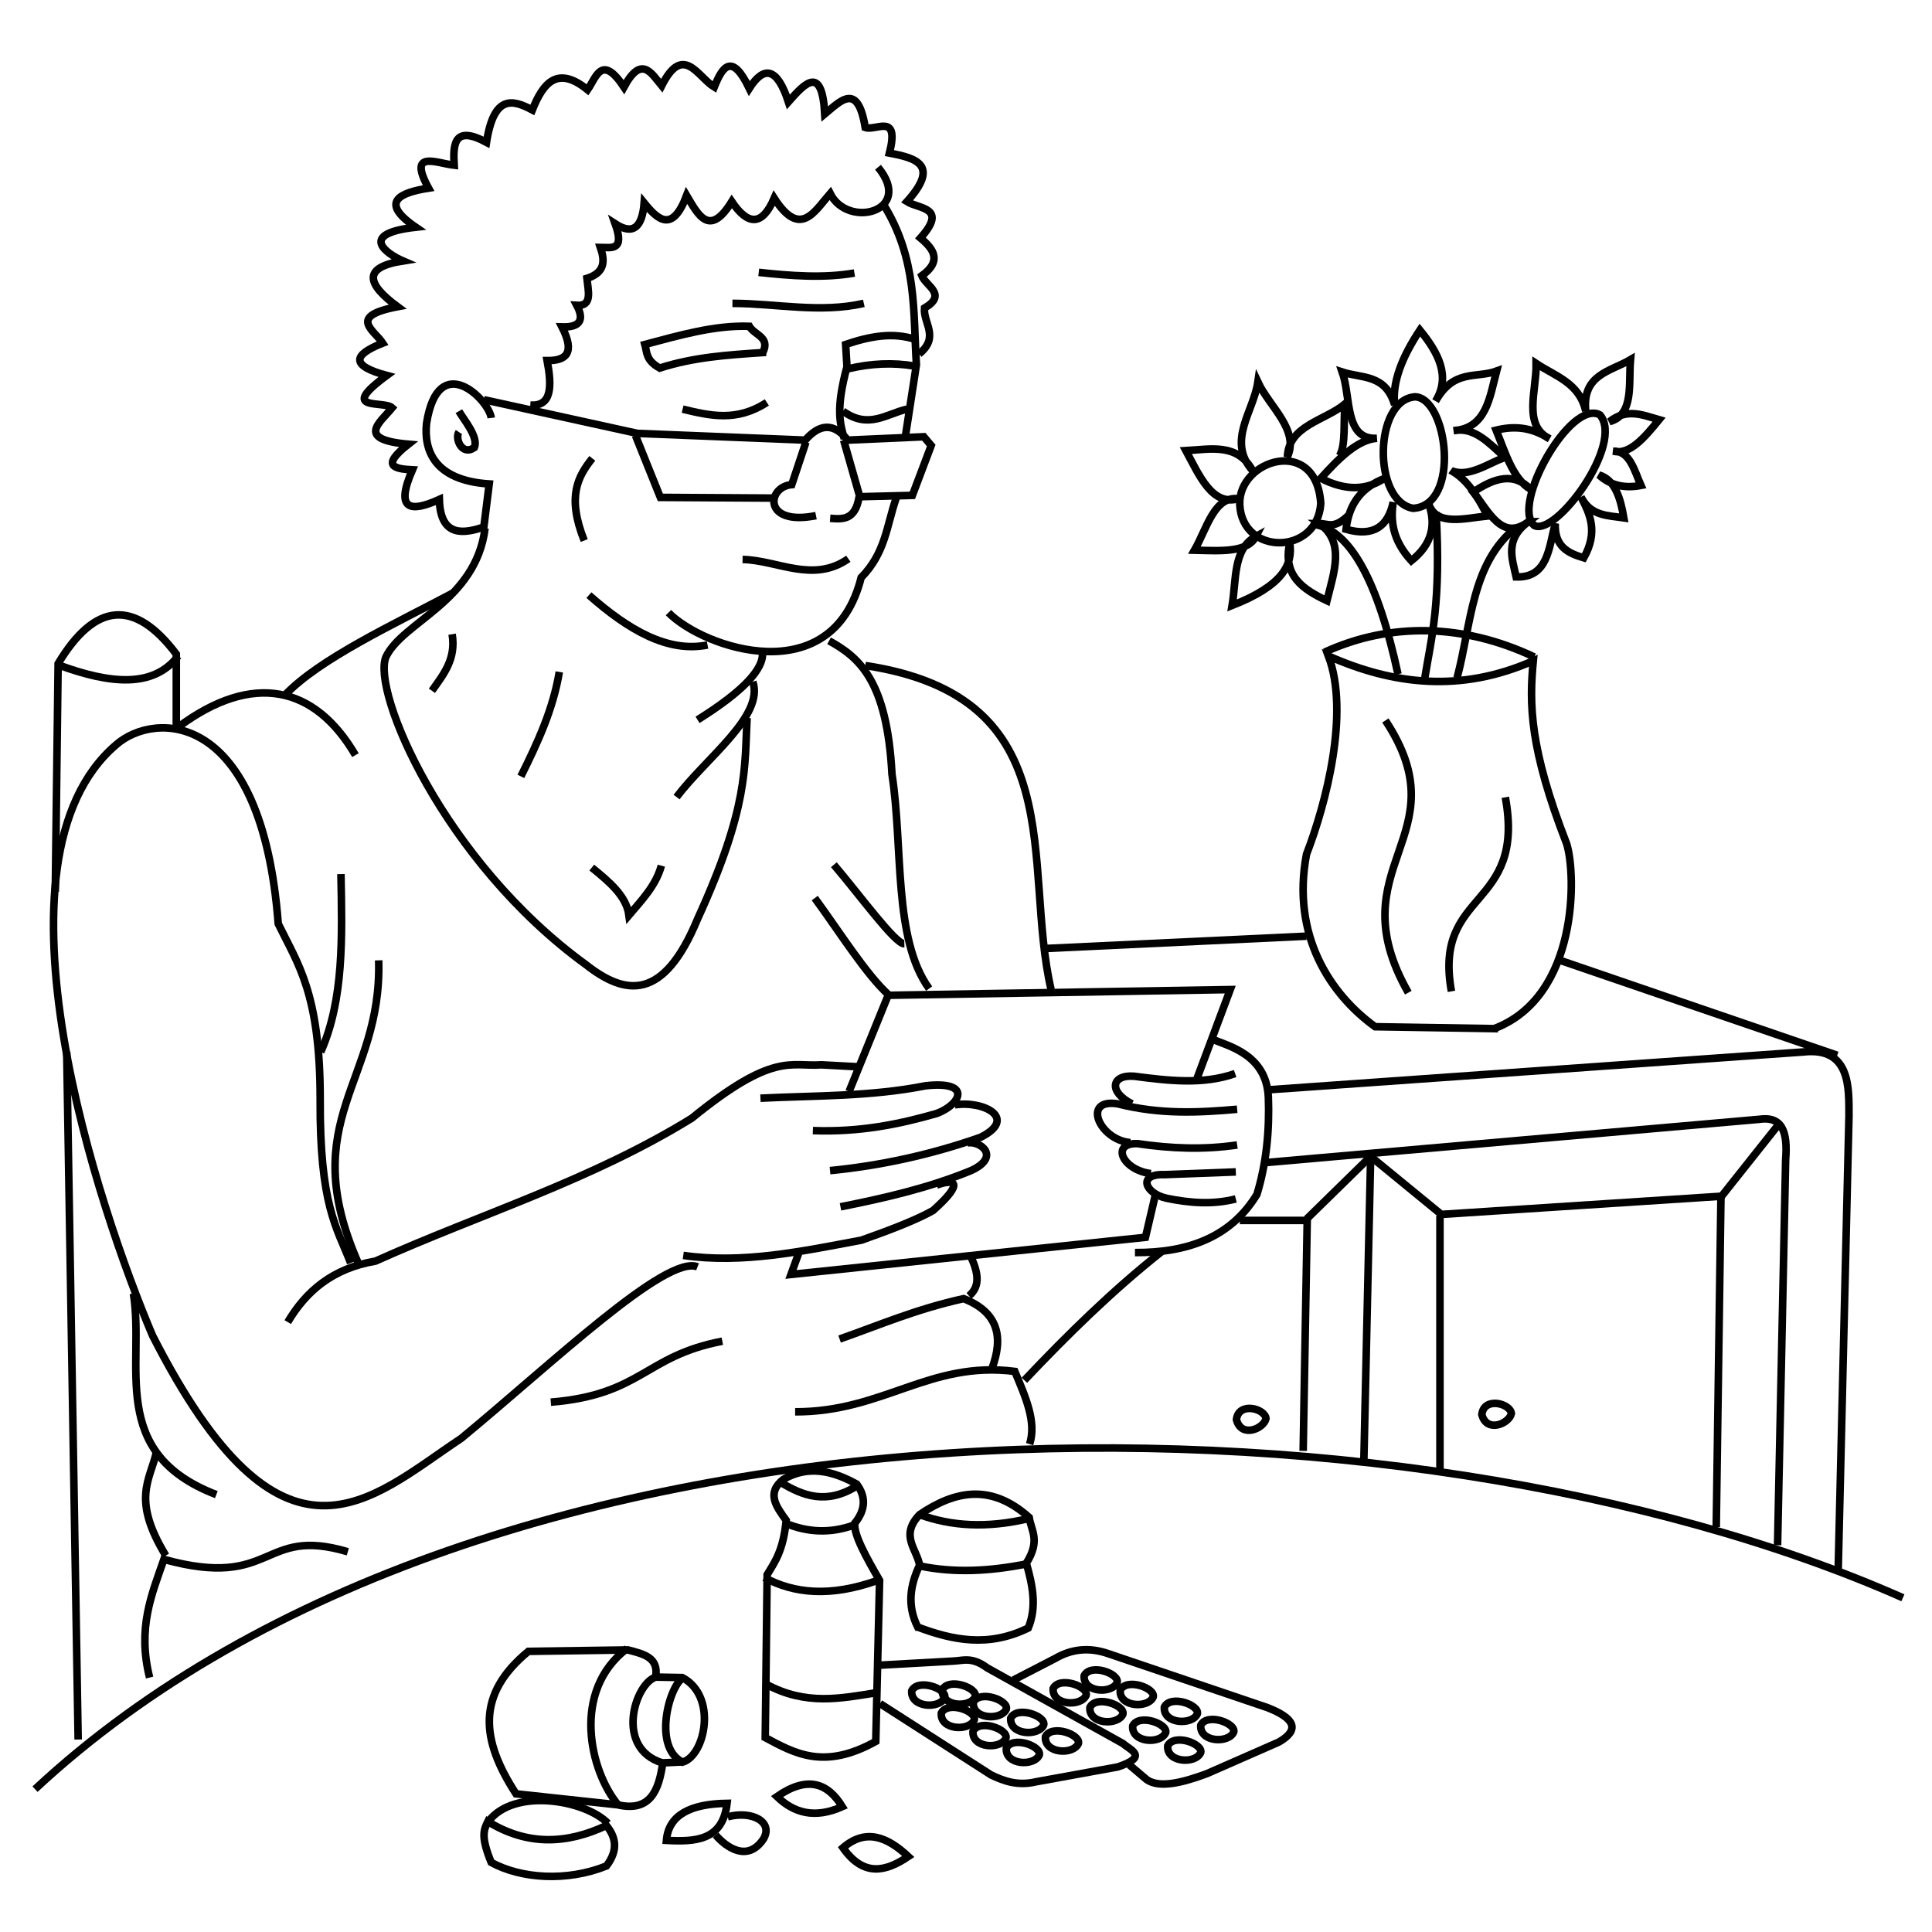 <?xml version="1.0" encoding="UTF-8" standalone="no"?>
<!-- Created with Inkscape (http://www.inkscape.org/) -->

<svg
   xmlns:dc="http://purl.org/dc/elements/1.1/"
   xmlns:cc="http://creativecommons.org/ns#"
   xmlns:rdf="http://www.w3.org/1999/02/22-rdf-syntax-ns#"
   xmlns:svg="http://www.w3.org/2000/svg"
   xmlns="http://www.w3.org/2000/svg"
   xmlns:sodipodi="http://sodipodi.sourceforge.net/DTD/sodipodi-0.dtd"
   xmlns:inkscape="http://www.inkscape.org/namespaces/inkscape"
   width="256"
   height="256"
   viewBox="0 0 67.733 67.733"
   version="1.1"
   id="svg8747"
   inkscape:version="0.92.2 (5c3e80d, 2017-08-06)"
   sodipodi:docname="fig24.svg">
  <defs
     id="defs8741" />
  <sodipodi:namedview
     id="base"
     pagecolor="#ffffff"
     bordercolor="#666666"
     borderopacity="1.0"
     inkscape:pageopacity="0.0"
     inkscape:pageshadow="2"
     inkscape:zoom="1.979899"
     inkscape:cx="184.59757"
     inkscape:cy="126.28627"
     inkscape:document-units="px"
     inkscape:current-layer="layer2"
     showgrid="false"
     units="px"
     showguides="true"
     inkscape:guide-bbox="true"
     inkscape:window-width="1366"
     inkscape:window-height="745"
     inkscape:window-x="-8"
     inkscape:window-y="-8"
     inkscape:window-maximized="1"
     inkscape:snap-global="false" />
  <g
     inkscape:groupmode="layer"
     id="layer2"
     inkscape:label="Capa 2">
    <path
       style="fill:none;stroke:#000000;stroke-width:0.265px;stroke-linecap:butt;stroke-linejoin:miter;stroke-opacity:1"
       d="m 32.222,12.407 c 0.73,-0.591 0.142,-1.072 0.189,-1.606 0.813,-0.477 0.054,-0.77 -0.094,-1.134 C 33.032,9.149 32.738,8.737 32.27,8.344 33.24,7.261 32.226,7.335 31.797,7.068 32.956,5.779 32.125,5.544 31.183,5.367 31.543,3.929 30.709,4.605 30.333,4.47 30.072,2.868 29.48,3.528 28.915,3.997 28.816,2.264 28.231,2.904 27.64,3.572 27.248,2.37 26.787,2.286 26.269,3.099 25.666,1.846 25.333,2.316 25.041,3.052 24.459,2.696 23.955,1.505 23.198,3.005 22.829,2.557 22.488,1.921 21.875,3.052 21.093,1.879 20.904,2.706 20.6,3.147 19.538,2.285 19.039,2.908 18.663,3.855 17.968,3.485 17.316,3.313 17.056,4.989 15.923,4.383 15.879,5.037 15.922,5.792 15.297,5.72 14.283,5.242 15.025,6.596 14.044,6.749 13.262,7.069 14.576,7.966 c -2.019,0.224 -1.054,0.921 -0.449,1.181 -1.442,0.225 -1.262,0.815 -0.189,1.606 -1.772,0.334 -0.817,0.824 -0.52,1.276 -1.037,0.407 -1.15,0.79 0.142,1.134 -1.743,1.281 -0.095,0.867 0.189,1.134 -0.43,0.523 -1.29,1.114 0.567,1.276 -0.986,0.776 -0.482,0.865 0.142,0.898 -0.619,1.425 -0.066,1.496 0.945,1.039 0.035,1.379 0.913,1.176 1.559,0.969 l 0.189,-1.512 c -1.939,-0.126 -2.294,-1.19 -2.197,-2.126 0.41,-2.615 2.192,-0.815 2.268,-0.189"
       id="path819"
       inkscape:connector-curvature="0"
       sodipodi:nodetypes="ccccccccccccccccccccccccccccccc" />
    <path
       style="fill:none;stroke:#000000;stroke-width:0.265px;stroke-linecap:butt;stroke-linejoin:miter;stroke-opacity:1"
       d="m 16.088,14.415 c 0.164,0.292 0.697,0.903 0.543,1.276 -0.445,0.304 -0.688,-0.324 -0.543,-0.543"
       id="path821"
       inkscape:connector-curvature="0"
       sodipodi:nodetypes="ccc" />
    <path
       style="fill:none;stroke:#000000;stroke-width:0.265px;stroke-linecap:butt;stroke-linejoin:miter;stroke-opacity:1"
       d="m 16.962,14.013 5.386,1.181 5.882,0.236 c 0.496,-0.566 0.992,-0.63 1.488,0 l 2.669,-0.118 0.26,0.307 -0.661,1.748 -1.843,0.047 -0.567,-1.984"
       id="path823"
       inkscape:connector-curvature="0"
       sodipodi:nodetypes="ccccccccc" />
    <path
       style="fill:none;stroke:#000000;stroke-width:0.265px;stroke-linecap:butt;stroke-linejoin:miter;stroke-opacity:1"
       d="m 28.254,15.502 -0.496,1.488 c -0.881,0.074 -1.023,1.467 0.85,1.087"
       id="path825"
       inkscape:connector-curvature="0"
       sodipodi:nodetypes="ccc" />
    <path
       style="fill:none;stroke:#000000;stroke-width:0.265px;stroke-linecap:butt;stroke-linejoin:miter;stroke-opacity:1"
       d="m 30.12,17.415 c -0.134,0.824 -0.574,0.793 -1.016,0.756"
       id="path827"
       inkscape:connector-curvature="0"
       sodipodi:nodetypes="cc" />
    <path
       style="fill:none;stroke:#000000;stroke-width:0.265px;stroke-linecap:butt;stroke-linejoin:miter;stroke-opacity:1"
       d="m 27.096,17.462 -3.945,-0.024 -0.874,-2.173"
       id="path829"
       inkscape:connector-curvature="0" />
    <path
       style="fill:none;stroke:#000000;stroke-width:0.265px;stroke-linecap:butt;stroke-linejoin:miter;stroke-opacity:1"
       d="m 20.765,16.069 c -0.497,0.625 -0.902,1.328 -0.283,2.882"
       id="path831"
       inkscape:connector-curvature="0"
       sodipodi:nodetypes="cc" />
    <path
       style="fill:none;stroke:#000000;stroke-width:0.265px;stroke-linecap:butt;stroke-linejoin:miter;stroke-opacity:1"
       d="m 31.75,15.242 0.378,-2.457 c -0.118,-1.859 0.035,-3.703 -1.158,-5.622"
       id="path833"
       inkscape:connector-curvature="0"
       sodipodi:nodetypes="ccc" />
    <path
       style="fill:none;stroke:#000000;stroke-width:0.265px;stroke-linecap:butt;stroke-linejoin:miter;stroke-opacity:1"
       d="m 29.6,15.384 c -0.147,-0.525 -0.31,-1.022 0.094,-2.528 l -0.047,-0.78 c 0.827,-0.279 1.654,-0.448 2.48,-0.165"
       id="path835"
       inkscape:connector-curvature="0"
       sodipodi:nodetypes="cccc" />
    <path
       style="fill:none;stroke:#000000;stroke-width:0.265px;stroke-linecap:butt;stroke-linejoin:miter;stroke-opacity:1"
       d="m 26.884,14.108 c -1.067,0.697 -2.009,0.46 -2.953,0.236"
       id="path837"
       inkscape:connector-curvature="0"
       sodipodi:nodetypes="cc" />
    <path
       style="fill:none;stroke:#000000;stroke-width:0.265px;stroke-linecap:butt;stroke-linejoin:miter;stroke-opacity:1"
       d="m 29.553,14.415 c 0.891,0.644 1.526,0.094 2.244,-0.071"
       id="path839"
       inkscape:connector-curvature="0"
       sodipodi:nodetypes="cc" />
    <path
       style="fill:none;stroke:#000000;stroke-width:0.265px;stroke-linecap:butt;stroke-linejoin:miter;stroke-opacity:1"
       d="m 29.742,12.927 c 0.803,-0.189 1.575,-0.22 2.315,-0.094"
       id="path841"
       inkscape:connector-curvature="0"
       sodipodi:nodetypes="cc" />
    <path
       style="fill:none;stroke:#000000;stroke-width:0.265px;stroke-linecap:butt;stroke-linejoin:miter;stroke-opacity:1"
       d="m 26.742,12.36 c 0.274,-0.542 -0.291,-0.607 -0.472,-0.921 -1.221,-0.042 -2.441,0.314 -3.662,0.638 0.079,0.276 0.026,0.551 0.52,0.827 1.205,-0.388 2.41,-0.462 3.614,-0.543 z"
       id="path843"
       inkscape:connector-curvature="0"
       sodipodi:nodetypes="ccccc" />
    <path
       style="fill:none;stroke:#000000;stroke-width:0.265px;stroke-linecap:butt;stroke-linejoin:miter;stroke-opacity:1"
       d="m 30.285,10.635 c -1.536,0.352 -3.071,0.003 -4.607,0"
       id="path845"
       inkscape:connector-curvature="0"
       sodipodi:nodetypes="cc" />
    <path
       style="fill:none;stroke:#000000;stroke-width:0.265px;stroke-linecap:butt;stroke-linejoin:miter;stroke-opacity:1"
       d="M 29.955,9.572 C 28.875,9.759 27.741,9.672 26.6,9.549"
       id="path847"
       inkscape:connector-curvature="0"
       sodipodi:nodetypes="cc" />
    <path
       style="fill:none;stroke:#000000;stroke-width:0.265px;stroke-linecap:butt;stroke-linejoin:miter;stroke-opacity:1"
       d="m 30.781,5.863 c 1.282,1.547 -1.052,2.175 -1.677,0.921 -0.552,0.633 -1.047,1.587 -1.961,0.165 -0.43,0.998 -0.932,0.947 -1.488,0.118 -0.778,1.263 -1.172,0.483 -1.583,-0.213 -0.496,1.306 -0.992,0.876 -1.488,0.26 -0.068,0.846 -0.381,1.145 -1.016,0.732 0.345,0.967 -0.138,0.829 -0.52,0.827 0.156,0.459 0.182,0.877 -0.472,1.087 0.046,0.446 0.202,0.981 -0.354,0.945 0.288,0.548 0.074,0.774 -0.52,0.756 0.478,0.937 0.13,1.185 -0.52,1.181 0.163,0.88 0.181,1.614 -0.591,1.559"
       id="path849"
       inkscape:connector-curvature="0"
       sodipodi:nodetypes="ccccccccccccc" />
    <path
       style="fill:none;stroke:#000000;stroke-width:0.265px;stroke-linecap:butt;stroke-linejoin:miter;stroke-opacity:1"
       d="m 31.419,17.462 c -0.339,0.978 -0.371,1.913 -1.228,2.788 -1.012,4.021 -5.522,2.481 -6.756,1.228"
       id="path851"
       inkscape:connector-curvature="0"
       sodipodi:nodetypes="ccc" />
    <path
       style="fill:none;stroke:#000000;stroke-width:0.265px;stroke-linecap:butt;stroke-linejoin:miter;stroke-opacity:1"
       d="m 24.805,22.612 c -1.386,0.28 -2.772,-0.523 -4.158,-1.748"
       id="path853"
       inkscape:connector-curvature="0"
       sodipodi:nodetypes="cc" />
    <path
       style="fill:none;stroke:#000000;stroke-width:0.265px;stroke-linecap:butt;stroke-linejoin:miter;stroke-opacity:1"
       d="m 29.742,19.589 c -1.236,0.866 -2.473,0.054 -3.709,0.024"
       id="path855"
       inkscape:connector-curvature="0"
       sodipodi:nodetypes="cc" />
    <path
       style="fill:none;stroke:#000000;stroke-width:0.265px;stroke-linecap:butt;stroke-linejoin:miter;stroke-opacity:1"
       d="m 17.005,18.522 c -0.32,2.563 -2.888,3.271 -3.475,4.51 -0.502,1.209 2.012,7.154 7.016,10.791 1.375,1.077 2.711,1.298 3.909,-1.604 1.804,-3.942 1.644,-5.331 1.737,-7.049"
       id="path857"
       inkscape:connector-curvature="0"
       sodipodi:nodetypes="ccccc" />
    <path
       style="fill:none;stroke:#000000;stroke-width:0.265px;stroke-linecap:butt;stroke-linejoin:miter;stroke-opacity:1"
       d="m 23.72,27.944 c 1.024,-1.362 3.076,-2.839 2.673,-4.042"
       id="path859"
       inkscape:connector-curvature="0"
       sodipodi:nodetypes="cc" />
    <path
       style="fill:none;stroke:#000000;stroke-width:0.265px;stroke-linecap:butt;stroke-linejoin:miter;stroke-opacity:1"
       d="m 24.455,25.237 c 1.605,-1.003 2.36,-1.804 2.272,-2.405"
       id="path861"
       inkscape:connector-curvature="0"
       sodipodi:nodetypes="cc" />
    <path
       style="fill:none;stroke:#000000;stroke-width:0.265px;stroke-linecap:butt;stroke-linejoin:miter;stroke-opacity:1"
       d="m 19.608,23.557 c -0.213,1.299 -0.761,2.487 -1.347,3.662"
       id="path863"
       inkscape:connector-curvature="0"
       sodipodi:nodetypes="cc" />
    <path
       style="fill:none;stroke:#000000;stroke-width:0.265px;stroke-linecap:butt;stroke-linejoin:miter;stroke-opacity:1"
       d="m 15.851,22.234 c 0.146,0.874 -0.307,1.415 -0.709,1.984"
       id="path865"
       inkscape:connector-curvature="0"
       sodipodi:nodetypes="cc" />
    <path
       style="fill:none;stroke:#000000;stroke-width:0.265px;stroke-linecap:butt;stroke-linejoin:miter;stroke-opacity:1"
       d="m 15.869,20.794 c -2.079,1.105 -4.663,2.297 -5.88,3.575"
       id="path867"
       inkscape:connector-curvature="0"
       sodipodi:nodetypes="cc" />
    <path
       style="fill:none;stroke:#000000;stroke-width:0.265px;stroke-linecap:butt;stroke-linejoin:miter;stroke-opacity:1"
       d="M 12.461,26.474 C 11.042,24.045 8.868,23.544 6.257,25.483"
       id="path869"
       inkscape:connector-curvature="0"
       sodipodi:nodetypes="cc" />
    <path
       style="fill:none;stroke:#000000;stroke-width:0.265px;stroke-linecap:butt;stroke-linejoin:miter;stroke-opacity:1"
       d="m 6.181,25.509 0,-2.577 C 4.71,20.985 3.33,21.115 2.038,23.266 L 1.938,31.259"
       id="path871"
       inkscape:connector-curvature="0"
       sodipodi:nodetypes="cccc" />
    <path
       style="fill:none;stroke:#000000;stroke-width:0.265px;stroke-linecap:butt;stroke-linejoin:miter;stroke-opacity:1"
       d="m 6.247,22.999 c -0.869,1.135 -2.387,0.972 -4.143,0.334"
       id="path873"
       inkscape:connector-curvature="0"
       sodipodi:nodetypes="cc" />
    <path
       style="fill:none;stroke:#000000;stroke-width:0.265px;stroke-linecap:butt;stroke-linejoin:miter;stroke-opacity:1"
       d="m 12.294,44.28 c -0.492,-1.261 -1.087,-2.022 -1.069,-5.746 0.002,-3.708 -0.788,-4.746 -1.47,-6.147 -0.576,-7.533 -4.335,-7.46 -5.679,-6.281 -4.767,4.061 -0.574,16.367 1.27,20.713 4.572,8.976 7.628,5.729 10.824,3.608 3.178,-2.62 7.175,-6.453 8.285,-6.014"
       id="path875"
       inkscape:connector-curvature="0"
       sodipodi:nodetypes="ccccccc" />
    <path
       style="fill:none;stroke:#000000;stroke-width:0.265px;stroke-linecap:butt;stroke-linejoin:miter;stroke-opacity:1"
       d="m 23.954,44.013 c 2.082,0.3 4.165,-0.145 6.247,-0.535 0.973,-0.345 1.886,-0.69 2.506,-1.036 1.169,-1.038 0.72,-1.114 0.13,-0.894"
       id="path877"
       inkscape:connector-curvature="0"
       sodipodi:nodetypes="cccc" />
    <path
       style="fill:none;stroke:#000000;stroke-width:0.265px;stroke-linecap:butt;stroke-linejoin:miter;stroke-opacity:1"
       d="m 29.466,42.309 c 1.537,-0.306 3.071,-0.653 4.577,-1.27 1.062,-0.487 0.322,-1.062 -0.134,-0.969"
       id="path879"
       inkscape:connector-curvature="0"
       sodipodi:nodetypes="ccc" />
    <path
       style="fill:none;stroke:#000000;stroke-width:0.265px;stroke-linecap:butt;stroke-linejoin:miter;stroke-opacity:1"
       d="m 29.099,41.04 c 1.76,-0.173 3.519,-0.551 5.279,-1.169 1.312,-0.656 0.125,-1.294 -0.902,-1.136"
       id="path881"
       inkscape:connector-curvature="0"
       sodipodi:nodetypes="ccc" />
    <path
       style="fill:none;stroke:#000000;stroke-width:0.265px;stroke-linecap:butt;stroke-linejoin:miter;stroke-opacity:1"
       d="m 28.498,39.637 c 1.631,0.061 3.022,-0.22 4.343,-0.601 0.839,-0.309 1.263,-1.159 -0.401,-0.969 -1.927,0.381 -3.853,0.339 -5.78,0.434"
       id="path883"
       inkscape:connector-curvature="0"
       sodipodi:nodetypes="cccc" />
    <path
       style="fill:none;stroke:#000000;stroke-width:0.265px;stroke-linecap:butt;stroke-linejoin:miter;stroke-opacity:1"
       d="m 29.767,38.267 1.37,-3.374 11.994,-0.2 -1.164,3.111"
       id="path885"
       inkscape:connector-curvature="0"
       sodipodi:nodetypes="cccc" />
    <path
       style="fill:none;stroke:#000000;stroke-width:0.265px;stroke-linecap:butt;stroke-linejoin:miter;stroke-opacity:1"
       d="m 40.525,41.808 -0.367,1.57 -12.428,1.303 0.267,-0.735"
       id="path887"
       inkscape:connector-curvature="0" />
    <path
       style="fill:none;stroke:#000000;stroke-width:0.265px;stroke-linecap:butt;stroke-linejoin:miter;stroke-opacity:1"
       d="m 29.066,22.465 c 1.05,0.582 2.031,1.38 2.205,4.677 0.396,2.541 0.036,5.769 1.303,7.517"
       id="path889"
       inkscape:connector-curvature="0"
       sodipodi:nodetypes="ccc" />
    <path
       style="fill:none;stroke:#000000;stroke-width:0.265px;stroke-linecap:butt;stroke-linejoin:miter;stroke-opacity:1"
       d="m 29.233,30.316 c 0.877,1.023 2.15,2.781 2.472,2.773"
       id="path891"
       inkscape:connector-curvature="0"
       sodipodi:nodetypes="cc" />
    <path
       style="fill:none;stroke:#000000;stroke-width:0.265px;stroke-linecap:butt;stroke-linejoin:miter;stroke-opacity:1"
       d="m 28.564,31.485 c 0.879,1.201 1.807,2.689 2.606,3.408"
       id="path893"
       inkscape:connector-curvature="0"
       sodipodi:nodetypes="cc" />
    <path
       style="fill:none;stroke:#000000;stroke-width:0.265px;stroke-linecap:butt;stroke-linejoin:miter;stroke-opacity:1"
       d="m 30.335,23.333 c 7.334,1.104 5.494,6.975 6.515,11.359"
       id="path895"
       inkscape:connector-curvature="0"
       sodipodi:nodetypes="cc" />
    <path
       style="fill:none;stroke:#000000;stroke-width:0.265px;stroke-linecap:butt;stroke-linejoin:miter;stroke-opacity:1"
       d="m 23.186,30.349 c -0.194,0.702 -0.686,1.206 -1.136,1.737 -0.089,-0.672 -0.691,-1.173 -1.303,-1.67"
       id="path897"
       inkscape:connector-curvature="0"
       sodipodi:nodetypes="ccc" />
    <path
       style="fill:none;stroke:#000000;stroke-width:0.265px;stroke-linecap:butt;stroke-linejoin:miter;stroke-opacity:1"
       d="m 4.677,45.35 c 0.406,2.524 -0.917,5.583 2.907,7.049"
       id="path899"
       inkscape:connector-curvature="0"
       sodipodi:nodetypes="cc" />
    <path
       style="fill:none;stroke:#000000;stroke-width:0.265px;stroke-linecap:butt;stroke-linejoin:miter;stroke-opacity:1"
       d="m 5.479,50.929 c -0.221,0.968 -0.87,1.634 0.334,3.608"
       id="path901"
       inkscape:connector-curvature="0"
       sodipodi:nodetypes="cc" />
    <path
       style="fill:none;stroke:#000000;stroke-width:0.265px;stroke-linecap:butt;stroke-linejoin:miter;stroke-opacity:1"
       d="m 12.194,54.403 c -3.053,-0.91 -2.538,1.342 -6.448,0.267 -0.425,1.226 -0.936,2.4 -0.501,4.143"
       id="path903"
       inkscape:connector-curvature="0"
       sodipodi:nodetypes="ccc" />
    <path
       style="fill:none;stroke:#000000;stroke-width:0.265px;stroke-linecap:butt;stroke-linejoin:miter;stroke-opacity:1"
       d="M 2.339,36.88 2.74,60.985"
       id="path905"
       inkscape:connector-curvature="0"
       sodipodi:nodetypes="cc" />
    <path
       style="fill:none;stroke:#000000;stroke-width:0.265px;stroke-linecap:butt;stroke-linejoin:miter;stroke-opacity:1"
       d="m 30.052,37.398 -1.254,-0.067 c -1.083,0.077 -1.676,-0.467 -4.544,1.871 -3.528,2.178 -7.392,3.35 -11.092,5.011 -1.515,0.257 -2.438,1.064 -3.074,2.138"
       id="path907"
       inkscape:connector-curvature="0"
       sodipodi:nodetypes="ccccc" />
    <path
       style="fill:none;stroke:#000000;stroke-width:0.265px;stroke-linecap:butt;stroke-linejoin:miter;stroke-opacity:1"
       d="m 11.953,30.644 c 0.043,2.199 0.107,4.406 -0.709,6.237"
       id="path909"
       inkscape:connector-curvature="0"
       sodipodi:nodetypes="cc" />
    <path
       style="fill:none;stroke:#000000;stroke-width:0.265px;stroke-linecap:butt;stroke-linejoin:miter;stroke-opacity:1"
       d="m 13.276,33.668 c 0.125,4.289 -2.949,5.554 -0.709,10.631"
       id="path911"
       inkscape:connector-curvature="0"
       sodipodi:nodetypes="cc" />
    <path
       style="fill:none;stroke:#000000;stroke-width:0.265px;stroke-linecap:butt;stroke-linejoin:miter;stroke-opacity:1"
       d="m 25.324,47.02 c -2.737,0.524 -2.816,1.873 -6.014,2.138"
       id="path913"
       inkscape:connector-curvature="0"
       sodipodi:nodetypes="cc" />
    <path
       style="fill:none;stroke:#000000;stroke-width:0.265px;stroke-linecap:butt;stroke-linejoin:miter;stroke-opacity:1"
       d="m 27.876,49.496 c 3.097,0.009 4.706,-1.794 7.701,-1.417 0.379,0.907 0.769,1.77 0.52,2.551"
       id="path915"
       inkscape:connector-curvature="0"
       sodipodi:nodetypes="ccc" />
    <path
       style="fill:none;stroke:#000000;stroke-width:0.265px;stroke-linecap:butt;stroke-linejoin:miter;stroke-opacity:1"
       d="m 29.435,46.945 c 1.402,-0.491 2.657,-1.041 4.347,-1.417 1.221,0.477 1.406,1.351 0.992,2.457"
       id="path917"
       inkscape:connector-curvature="0"
       sodipodi:nodetypes="ccc" />
    <path
       style="fill:none;stroke:#000000;stroke-width:0.265px;stroke-linecap:butt;stroke-linejoin:miter;stroke-opacity:1"
       d="m 34.018,44.015 c 0.254,0.546 0.385,1.059 -0.047,1.417"
       id="path919"
       inkscape:connector-curvature="0"
       sodipodi:nodetypes="cc" />
    <path
       style="fill:none;stroke:#000000;stroke-width:0.265px;stroke-linecap:butt;stroke-linejoin:miter;stroke-opacity:1"
       d="m 35.914,48.39 c 1.528,-1.616 3.105,-3.16 4.811,-4.51"
       id="path921"
       inkscape:connector-curvature="0"
       sodipodi:nodetypes="cc" />
    <path
       style="fill:none;stroke:#000000;stroke-width:0.265px;stroke-linecap:butt;stroke-linejoin:miter;stroke-opacity:1"
       d="m 39.79,43.913 c 1.856,0.01 3.364,-0.538 4.276,-2.038 0.335,-1.102 0.443,-2.242 0.401,-3.408 -0.067,-1.515 -1.434,-1.797 -1.971,-2.038"
       id="path923"
       inkscape:connector-curvature="0"
       sodipodi:nodetypes="cccc" />
    <path
       style="fill:none;stroke:#000000;stroke-width:0.265px;stroke-linecap:butt;stroke-linejoin:miter;stroke-opacity:1"
       d="m 43.302,37.637 c -1.12,0.396 -2.331,0.253 -3.544,0.094 -0.811,-0.062 -0.898,0.555 -0.071,0.969"
       id="path925"
       inkscape:connector-curvature="0"
       sodipodi:nodetypes="ccc" />
    <path
       style="fill:none;stroke:#000000;stroke-width:0.265px;stroke-linecap:butt;stroke-linejoin:miter;stroke-opacity:1"
       d="m 43.373,38.889 c -1.337,0.118 -2.689,0.189 -4.181,-0.189 -1.286,-0.209 -0.651,1.268 0.437,1.358"
       id="path927"
       inkscape:connector-curvature="0"
       sodipodi:nodetypes="ccc" />
    <path
       style="fill:none;stroke:#000000;stroke-width:0.265px;stroke-linecap:butt;stroke-linejoin:miter;stroke-opacity:1"
       d="m 43.373,40.141 c -1.165,0.173 -2.331,0.126 -3.496,-0.047 -0.946,-0.03 -0.539,0.924 0.472,1.051"
       id="path929"
       inkscape:connector-curvature="0"
       sodipodi:nodetypes="ccc" />
    <path
       style="fill:none;stroke:#000000;stroke-width:0.265px;stroke-linecap:butt;stroke-linejoin:miter;stroke-opacity:1"
       d="m 43.326,41.086 -2.504,0.095 c -0.95,-0.036 -0.69,0.655 0.071,0.827 0.811,0.167 1.622,0.233 2.433,0.024"
       id="path931"
       inkscape:connector-curvature="0"
       sodipodi:nodetypes="cccc" />
    <path
       style="fill:none;stroke:#000000;stroke-width:0.265px;stroke-linecap:butt;stroke-linejoin:miter;stroke-opacity:1"
       d="M 1.228,62.725 C 17.068,47.968 49.251,48.285 66.713,56.016"
       id="path933"
       inkscape:connector-curvature="0"
       sodipodi:nodetypes="cc" />
    <path
       style="fill:none;stroke:#000000;stroke-width:0.265px;stroke-linecap:butt;stroke-linejoin:miter;stroke-opacity:1"
       d="m 21.261,64.001 c 0.319,0.397 0.434,0.843 0,1.417 -1.386,0.557 -2.989,0.45 -4.041,-0.125 -0.366,-0.9 -0.265,-1.134 -0.117,-1.434 1.386,0.859 2.772,0.793 4.158,0.142 z"
       id="path935"
       inkscape:connector-curvature="0"
       sodipodi:nodetypes="ccccc" />
    <path
       style="fill:none;stroke:#000000;stroke-width:0.265px;stroke-linecap:butt;stroke-linejoin:miter;stroke-opacity:1"
       d="m 17.122,63.858 c 0.896,-1.191 3.397,-0.757 4.193,0.067"
       id="path937"
       inkscape:connector-curvature="0"
       sodipodi:nodetypes="cc" />
    <path
       style="fill:none;stroke:#000000;stroke-width:0.265px;stroke-linecap:butt;stroke-linejoin:miter;stroke-opacity:1"
       d="m 21.649,63.273 -3.558,-0.384 c -1.239,-1.901 -1.394,-3.494 0.434,-4.995 l 3.491,-0.05 c 0.527,0.141 1.09,0.25 0.969,0.952 l 0.935,0.017 c 1.233,0.648 0.806,2.705 0.033,2.957 l -0.718,0.033 c -0.136,0.968 -0.437,1.736 -1.587,1.47 z"
       id="path939"
       inkscape:connector-curvature="0"
       sodipodi:nodetypes="ccccccccc" />
    <path
       style="fill:none;stroke:#000000;stroke-width:0.265px;stroke-linecap:butt;stroke-linejoin:miter;stroke-opacity:1"
       d="m 21.666,63.273 c -0.981,-1.182 -1.647,-3.979 0.317,-5.479"
       id="path941"
       inkscape:connector-curvature="0"
       sodipodi:nodetypes="cc" />
    <path
       style="fill:none;stroke:#000000;stroke-width:0.265px;stroke-linecap:butt;stroke-linejoin:miter;stroke-opacity:1"
       d="m 23.937,58.83 c -0.488,0.293 -1.079,2.505 0.05,2.973"
       id="path943"
       inkscape:connector-curvature="0"
       sodipodi:nodetypes="cc" />
    <path
       style="fill:none;stroke:#000000;stroke-width:0.265px;stroke-linecap:butt;stroke-linejoin:miter;stroke-opacity:1"
       d="m 22.985,58.797 c -0.728,0.234 -1.438,2.491 0.234,3.007"
       id="path945"
       inkscape:connector-curvature="0"
       sodipodi:nodetypes="cc" />
    <path
       style="fill:none;stroke:#000000;stroke-width:0.265px;stroke-linecap:butt;stroke-linejoin:miter;stroke-opacity:1"
       d="m 23.364,64.521 c 0.075,-0.9 0.855,-1.281 2.126,-1.299 -0.152,1.307 -1.107,1.354 -2.126,1.299 z"
       id="path947"
       inkscape:connector-curvature="0"
       sodipodi:nodetypes="ccc" />
    <path
       style="fill:none;stroke:#000000;stroke-width:0.265px;stroke-linecap:butt;stroke-linejoin:miter;stroke-opacity:1"
       d="m 25.088,64.332 c 0.371,0.432 1.12,0.969 1.677,0.142 0.359,-0.609 -0.408,-1.003 -1.252,-0.78"
       id="path949"
       inkscape:connector-curvature="0"
       sodipodi:nodetypes="ccc" />
    <path
       style="fill:none;stroke:#000000;stroke-width:0.265px;stroke-linecap:butt;stroke-linejoin:miter;stroke-opacity:1"
       d="m 27.238,62.985 c 0.593,0.573 1.321,0.787 2.291,0.354 -0.508,-0.829 -1.218,-1.097 -2.291,-0.354 z"
       id="path951"
       inkscape:connector-curvature="0"
       sodipodi:nodetypes="ccc" />
    <path
       style="fill:none;stroke:#000000;stroke-width:0.265px;stroke-linecap:butt;stroke-linejoin:miter;stroke-opacity:1"
       d="m 29.553,64.78 c 0.8,-0.688 1.554,-0.384 2.291,0.307 -0.789,0.531 -1.565,0.725 -2.291,-0.307 z"
       id="path953"
       inkscape:connector-curvature="0"
       sodipodi:nodetypes="ccc" />
    <path
       style="fill:none;stroke:#000000;stroke-width:0.265px;stroke-linecap:butt;stroke-linejoin:miter;stroke-opacity:1"
       d="m 30.703,61.052 c -1.818,1.009 -2.838,0.419 -3.875,-0.134 l 0.067,-5.713 c 0.275,-0.453 0.566,-0.849 0.668,-1.904 -0.348,-0.479 -0.707,-0.958 -0.1,-1.437 0.857,-0.498 1.715,-0.311 2.572,0.167 0.307,0.415 0.338,0.865 -0.067,1.37 -0.049,0.386 0.392,1.181 0.869,2.005 z"
       id="path955"
       inkscape:connector-curvature="0"
       sodipodi:nodetypes="ccccccccc" />
    <path
       style="fill:none;stroke:#000000;stroke-width:0.265px;stroke-linecap:butt;stroke-linejoin:miter;stroke-opacity:1"
       d="m 30.034,52.098 c -1.053,0.66 -1.883,0.351 -2.673,-0.134"
       id="path957"
       inkscape:connector-curvature="0"
       sodipodi:nodetypes="cc" />
    <path
       style="fill:none;stroke:#000000;stroke-width:0.265px;stroke-linecap:butt;stroke-linejoin:miter;stroke-opacity:1"
       d="m 29.934,53.468 c -0.802,0.29 -1.604,0.266 -2.405,-0.067"
       id="path959"
       inkscape:connector-curvature="0"
       sodipodi:nodetypes="cc" />
    <path
       style="fill:none;stroke:#000000;stroke-width:0.265px;stroke-linecap:butt;stroke-linejoin:miter;stroke-opacity:1"
       d="M 30.769,55.406 C 29.106,56 27.834,55.867 26.794,55.305"
       id="path961"
       inkscape:connector-curvature="0"
       sodipodi:nodetypes="cc" />
    <path
       style="fill:none;stroke:#000000;stroke-width:0.265px;stroke-linecap:butt;stroke-linejoin:miter;stroke-opacity:1"
       d="m 30.703,59.348 c -1.227,0.193 -2.442,0.455 -3.842,-0.301"
       id="path963"
       inkscape:connector-curvature="0"
       sodipodi:nodetypes="cc" />
    <path
       style="fill:none;stroke:#000000;stroke-width:0.265px;stroke-linecap:butt;stroke-linejoin:miter;stroke-opacity:1"
       d="m 32.173,57.043 c -0.386,-0.775 -0.256,-1.485 0.067,-2.172 -0.102,-0.57 -0.699,-1.041 0,-1.771 1.242,-0.845 2.511,-1.095 3.842,0.1 0.072,0.474 0.402,0.801 -0.1,1.604 0.213,0.757 0.379,1.515 0.067,2.272 -1.399,0.686 -2.653,0.427 -3.875,-0.033 z"
       id="path965"
       inkscape:connector-curvature="0"
       sodipodi:nodetypes="ccccccc" />
    <path
       style="fill:none;stroke:#000000;stroke-width:0.265px;stroke-linecap:butt;stroke-linejoin:miter;stroke-opacity:1"
       d="m 36.081,53.234 c -1.493,0.357 -2.749,0.266 -3.842,-0.134"
       id="path967"
       inkscape:connector-curvature="0"
       sodipodi:nodetypes="cc" />
    <path
       style="fill:none;stroke:#000000;stroke-width:0.265px;stroke-linecap:butt;stroke-linejoin:miter;stroke-opacity:1"
       d="m 35.948,54.838 c -1.225,0.237 -2.45,0.318 -3.675,0.067"
       id="path969"
       inkscape:connector-curvature="0"
       sodipodi:nodetypes="cc" />
    <path
       style="fill:none;stroke:#000000;stroke-width:0.265px;stroke-linecap:butt;stroke-linejoin:miter;stroke-opacity:1"
       d="m 30.852,58.378 2.551,-0.142 c 0.362,-0.013 0.665,-0.164 1.205,0.236 l 4.748,2.646 c 0.289,0.246 0.919,0.462 -0.165,0.827 l -2.858,0.52 c -0.644,0.154 -1.125,-0.018 -1.583,-0.236 l -3.898,-2.504"
       id="path971"
       inkscape:connector-curvature="0"
       sodipodi:nodetypes="cccccccc" />
    <path
       style="fill:none;stroke:#000000;stroke-width:0.265px;stroke-linecap:butt;stroke-linejoin:miter;stroke-opacity:1"
       d="m 35.53,58.898 1.465,-0.756 c 0.562,-0.327 1.179,-0.405 1.866,-0.165 l 5.575,1.89 c 0.95,0.371 1.152,0.77 0.402,1.205 l -2.528,1.11 c -0.879,0.325 -1.661,0.513 -2.102,0.213 l -0.614,-0.52"
       id="path973"
       inkscape:connector-curvature="0"
       sodipodi:nodetypes="cccccccc" />
    <path
       style="fill:none;stroke:#000000;stroke-width:0.265px;stroke-linecap:butt;stroke-linejoin:miter;stroke-opacity:1"
       d="m 31.963,59.276 c 0.222,-0.438 1.231,-0.076 1.158,0.236 -0.175,0.411 -1.204,0.364 -1.158,-0.236 z"
       id="path975"
       inkscape:connector-curvature="0"
       sodipodi:nodetypes="ccc" />
    <path
       style="fill:none;stroke:#000000;stroke-width:0.265px;stroke-linecap:butt;stroke-linejoin:miter;stroke-opacity:1"
       d="m 33.036,59.243 c 0.222,-0.438 1.231,-0.076 1.158,0.236 -0.175,0.411 -1.204,0.364 -1.158,-0.236 z"
       id="path975-2"
       inkscape:connector-curvature="0"
       sodipodi:nodetypes="ccc" />
    <path
       style="fill:none;stroke:#000000;stroke-width:0.265px;stroke-linecap:butt;stroke-linejoin:miter;stroke-opacity:1"
       d="m 34.123,59.68 c 0.222,-0.438 1.231,-0.076 1.158,0.236 -0.175,0.411 -1.204,0.364 -1.158,-0.236 z"
       id="path975-8"
       inkscape:connector-curvature="0"
       sodipodi:nodetypes="ccc" />
    <path
       style="fill:none;stroke:#000000;stroke-width:0.265px;stroke-linecap:butt;stroke-linejoin:miter;stroke-opacity:1"
       d="m 33.001,60.058 c 0.222,-0.438 1.231,-0.076 1.158,0.236 -0.175,0.411 -1.204,0.364 -1.158,-0.236 z"
       id="path975-6"
       inkscape:connector-curvature="0"
       sodipodi:nodetypes="ccc" />
    <path
       style="fill:none;stroke:#000000;stroke-width:0.265px;stroke-linecap:butt;stroke-linejoin:miter;stroke-opacity:1"
       d="m 35.434,60.235 c 0.222,-0.438 1.231,-0.076 1.158,0.236 -0.175,0.411 -1.204,0.364 -1.158,-0.236 z"
       id="path975-67"
       inkscape:connector-curvature="0"
       sodipodi:nodetypes="ccc" />
    <path
       style="fill:none;stroke:#000000;stroke-width:0.265px;stroke-linecap:butt;stroke-linejoin:miter;stroke-opacity:1"
       d="m 34.111,60.696 c 0.222,-0.438 1.231,-0.076 1.158,0.236 -0.175,0.411 -1.204,0.364 -1.158,-0.236 z"
       id="path975-4"
       inkscape:connector-curvature="0"
       sodipodi:nodetypes="ccc" />
    <path
       style="fill:none;stroke:#000000;stroke-width:0.265px;stroke-linecap:butt;stroke-linejoin:miter;stroke-opacity:1"
       d="m 35.28,61.287 c 0.222,-0.438 1.231,-0.076 1.158,0.236 -0.175,0.411 -1.204,0.364 -1.158,-0.236 z"
       id="path975-9"
       inkscape:connector-curvature="0"
       sodipodi:nodetypes="ccc" />
    <path
       style="fill:none;stroke:#000000;stroke-width:0.265px;stroke-linecap:butt;stroke-linejoin:miter;stroke-opacity:1"
       d="m 36.651,60.885 c 0.222,-0.438 1.231,-0.076 1.158,0.236 -0.175,0.411 -1.204,0.364 -1.158,-0.236 z"
       id="path975-22"
       inkscape:connector-curvature="0"
       sodipodi:nodetypes="ccc" />
    <path
       style="fill:none;stroke:#000000;stroke-width:0.265px;stroke-linecap:butt;stroke-linejoin:miter;stroke-opacity:1"
       d="m 36.922,59.196 c 0.222,-0.438 1.231,-0.076 1.158,0.236 -0.175,0.411 -1.204,0.364 -1.158,-0.236 z"
       id="path975-93"
       inkscape:connector-curvature="0"
       sodipodi:nodetypes="ccc" />
    <path
       style="fill:none;stroke:#000000;stroke-width:0.265px;stroke-linecap:butt;stroke-linejoin:miter;stroke-opacity:1"
       d="m 38.009,58.747 c 0.222,-0.438 1.231,-0.076 1.158,0.236 -0.175,0.411 -1.204,0.364 -1.158,-0.236 z"
       id="path975-5"
       inkscape:connector-curvature="0"
       sodipodi:nodetypes="ccc" />
    <path
       style="fill:none;stroke:#000000;stroke-width:0.265px;stroke-linecap:butt;stroke-linejoin:miter;stroke-opacity:1"
       d="m 39.273,59.255 c 0.222,-0.438 1.231,-0.076 1.158,0.236 -0.175,0.411 -1.204,0.364 -1.158,-0.236 z"
       id="path975-68"
       inkscape:connector-curvature="0"
       sodipodi:nodetypes="ccc" />
    <path
       style="fill:none;stroke:#000000;stroke-width:0.265px;stroke-linecap:butt;stroke-linejoin:miter;stroke-opacity:1"
       d="m 38.21,59.858 c 0.222,-0.438 1.231,-0.076 1.158,0.236 -0.175,0.411 -1.204,0.364 -1.158,-0.236 z"
       id="path975-53"
       inkscape:connector-curvature="0"
       sodipodi:nodetypes="ccc" />
    <path
       style="fill:none;stroke:#000000;stroke-width:0.265px;stroke-linecap:butt;stroke-linejoin:miter;stroke-opacity:1"
       d="m 40.82,59.846 c 0.222,-0.438 1.231,-0.076 1.158,0.236 -0.175,0.411 -1.204,0.364 -1.158,-0.236 z"
       id="path975-1"
       inkscape:connector-curvature="0"
       sodipodi:nodetypes="ccc" />
    <path
       style="fill:none;stroke:#000000;stroke-width:0.265px;stroke-linecap:butt;stroke-linejoin:miter;stroke-opacity:1"
       d="m 39.71,60.507 c 0.222,-0.438 1.231,-0.076 1.158,0.236 -0.175,0.411 -1.204,0.364 -1.158,-0.236 z"
       id="path975-65"
       inkscape:connector-curvature="0"
       sodipodi:nodetypes="ccc" />
    <path
       style="fill:none;stroke:#000000;stroke-width:0.265px;stroke-linecap:butt;stroke-linejoin:miter;stroke-opacity:1"
       d="m 42.096,60.484 c 0.222,-0.438 1.231,-0.076 1.158,0.236 -0.175,0.411 -1.204,0.364 -1.158,-0.236 z"
       id="path975-40"
       inkscape:connector-curvature="0"
       sodipodi:nodetypes="ccc" />
    <path
       style="fill:none;stroke:#000000;stroke-width:0.265px;stroke-linecap:butt;stroke-linejoin:miter;stroke-opacity:1"
       d="m 40.938,61.204 c 0.222,-0.438 1.231,-0.076 1.158,0.236 -0.175,0.411 -1.204,0.364 -1.158,-0.236 z"
       id="path975-532"
       inkscape:connector-curvature="0"
       sodipodi:nodetypes="ccc" />
    <path
       style="fill:none;stroke:#000000;stroke-width:0.265px;stroke-linecap:butt;stroke-linejoin:miter;stroke-opacity:1"
       d="m 43.467,42.787 h 2.362 l -0.142,8.079"
       id="path1076"
       inkscape:connector-curvature="0" />
    <path
       style="fill:none;stroke:#000000;stroke-width:0.265px;stroke-linecap:butt;stroke-linejoin:miter;stroke-opacity:1"
       d="m 44.412,40.755 17.245,-1.512 c 0.813,-0.123 1.024,0.401 0.945,1.417 l -0.283,13.513"
       id="path1078"
       inkscape:connector-curvature="0"
       sodipodi:nodetypes="cccc" />
    <path
       style="fill:none;stroke:#000000;stroke-width:0.265px;stroke-linecap:butt;stroke-linejoin:miter;stroke-opacity:1"
       d="m 45.806,42.74 2.244,-2.197 2.48,2.032 9.827,-0.638 2.008,-2.528"
       id="path1080"
       inkscape:connector-curvature="0" />
    <path
       style="fill:none;stroke:#000000;stroke-width:0.265px;stroke-linecap:butt;stroke-linejoin:miter;stroke-opacity:1"
       d="M 48.05,40.684 47.814,51.244"
       id="path1082"
       inkscape:connector-curvature="0" />
    <path
       style="fill:none;stroke:#000000;stroke-width:0.265px;stroke-linecap:butt;stroke-linejoin:miter;stroke-opacity:1"
       d="m 50.483,42.622 v 8.882"
       id="path1084"
       inkscape:connector-curvature="0" />
    <path
       style="fill:none;stroke:#000000;stroke-width:0.265px;stroke-linecap:butt;stroke-linejoin:miter;stroke-opacity:1"
       d="M 60.334,41.96 60.169,53.536"
       id="path1086"
       inkscape:connector-curvature="0" />
    <path
       style="fill:none;stroke:#000000;stroke-width:0.265px;stroke-linecap:butt;stroke-linejoin:miter;stroke-opacity:1"
       d="m 44.507,38.204 18.71,-1.323 c 1.678,-0.191 1.6,1.285 1.606,2.221 L 64.445,55.024"
       id="path1088"
       inkscape:connector-curvature="0"
       sodipodi:nodetypes="cccc" />
    <path
       style="fill:none;stroke:#000000;stroke-width:0.265px;stroke-linecap:butt;stroke-linejoin:miter;stroke-opacity:1"
       d="m 64.412,36.997 -9.755,-3.341"
       id="path1090"
       inkscape:connector-curvature="0" />
    <path
       style="fill:none;stroke:#000000;stroke-width:0.265px;stroke-linecap:butt;stroke-linejoin:miter;stroke-opacity:1"
       d="M 36.583,33.256 45.803,32.821"
       id="path1092"
       inkscape:connector-curvature="0" />
    <path
       style="fill:none;stroke:#000000;stroke-width:0.265px;stroke-linecap:butt;stroke-linejoin:miter;stroke-opacity:1"
       d="m 52.385,36.062 -4.176,-0.067 c -1.573,-1.139 -2.942,-3.202 -2.405,-6.047 0.685,-1.769 1.518,-4.968 0.768,-6.949 2.275,1.007 4.641,1.293 7.183,0.167 -0.144,1.514 -0.137,3.056 1.169,6.414 0.34,1.076 0.415,5.367 -2.539,6.481 z"
       id="path1094"
       inkscape:connector-curvature="0"
       sodipodi:nodetypes="ccccccc" />
    <path
       style="fill:none;stroke:#000000;stroke-width:0.265px;stroke-linecap:butt;stroke-linejoin:miter;stroke-opacity:1"
       d="m 46.438,22.865 c 2.297,-1.056 4.875,-1.004 7.35,0.167"
       id="path1096"
       inkscape:connector-curvature="0"
       sodipodi:nodetypes="cc" />
    <path
       style="fill:none;stroke:#000000;stroke-width:0.265px;stroke-linecap:butt;stroke-linejoin:miter;stroke-opacity:1"
       d="m 49.011,23.634 c -0.704,-3.251 -1.668,-5.023 -2.907,-5.245"
       id="path1098"
       inkscape:connector-curvature="0"
       sodipodi:nodetypes="cc" />
    <path
       style="fill:none;stroke:#000000;stroke-width:0.265px;stroke-linecap:butt;stroke-linejoin:miter;stroke-opacity:1"
       d="m 49.946,23.801 c 0.245,-1.503 0.58,-2.646 0.401,-5.847"
       id="path1100"
       inkscape:connector-curvature="0"
       sodipodi:nodetypes="cc" />
    <path
       style="fill:none;stroke:#000000;stroke-width:0.265px;stroke-linecap:butt;stroke-linejoin:miter;stroke-opacity:1"
       d="m 53.153,18.489 c -1.568,1.253 -1.565,3.372 -2.071,5.279"
       id="path1102"
       inkscape:connector-curvature="0"
       sodipodi:nodetypes="cc" />
    <path
       style="fill:none;stroke:#000000;stroke-width:0.265px;stroke-linecap:butt;stroke-linejoin:miter;stroke-opacity:1"
       d="m 46.304,17.654 c -0.121,1.82 -2.763,1.831 -2.84,0.033 -0.061,-1.573 2.69,-2.438 2.84,-0.033 z"
       id="path1104"
       inkscape:connector-curvature="0"
       sodipodi:nodetypes="ccc" />
    <path
       style="fill:none;stroke:#000000;stroke-width:0.265px;stroke-linecap:butt;stroke-linejoin:miter;stroke-opacity:1"
       d="m 49.545,17.821 c 1.675,-0.103 1.205,-3.864 0.067,-3.909 -1.459,0.1 -1.491,3.675 -0.067,3.909 z"
       id="path1106"
       inkscape:connector-curvature="0"
       sodipodi:nodetypes="ccc" />
    <path
       style="fill:none;stroke:#000000;stroke-width:0.265px;stroke-linecap:butt;stroke-linejoin:miter;stroke-opacity:1"
       d="m 56.093,14.547 c -1.031,-0.576 -3.128,3.159 -2.305,3.875 0.759,0.399 3.163,-2.864 2.305,-3.875 z"
       id="path1108"
       inkscape:connector-curvature="0"
       sodipodi:nodetypes="ccc" />
    <path
       style="fill:none;stroke:#000000;stroke-width:0.265px;stroke-linecap:butt;stroke-linejoin:miter;stroke-opacity:1"
       d="m 53.588,18.288 c -0.842,0.616 -0.579,1.279 -0.434,1.938 1.115,0.035 1.144,-1.016 1.37,-1.871 -0.028,0.819 0.461,1.041 1.002,1.203 0.509,-0.913 0.219,-1.531 -0.1,-2.138 0.346,0.681 0.945,0.65 1.503,0.735 -0.121,-0.703 -0.307,-1.328 -0.869,-1.503 0.418,0.385 0.918,0.472 1.47,0.367 -0.238,-0.539 -0.393,-1.213 -0.969,-1.203 0.563,0.147 1.084,-0.464 1.604,-1.102 -0.567,-0.161 -1.128,-0.414 -1.737,0.067 0.865,-0.234 0.661,-1.313 0.735,-2.172 -0.701,0.415 -1.701,0.516 -1.57,1.804 -0.216,-0.986 -1.066,-1.222 -1.737,-1.67 0.013,0.954 -0.477,2.171 0.468,2.639 -0.675,-0.434 -1.285,-0.443 -1.871,-0.301 0.325,0.798 0.581,1.696 1.203,2.071 -0.567,-0.599 -1.26,-0.41 -2.005,0.1 0.552,0.69 1.006,1.737 1.938,1.036 z"
       id="path1110"
       inkscape:connector-curvature="0"
       sodipodi:nodetypes="ccccccccccccccccccc" />
    <path
       style="fill:none;stroke:#000000;stroke-width:0.265px;stroke-linecap:butt;stroke-linejoin:miter;stroke-opacity:1"
       d="m 50.881,16.501 c 0.59,0.248 1.24,-0.224 1.871,-0.468 -0.546,-0.5 -1.07,-1.079 -1.787,-0.935 1.144,-0.084 1.257,-1.149 1.503,-2.088 -0.721,0.262 -1.497,-0.083 -2.138,1.052 0.529,-0.856 0.113,-1.677 -0.551,-2.489 -0.62,0.935 -0.977,1.821 -0.885,2.623 -0.312,-1.086 -1.156,-0.929 -1.837,-1.153 0.311,0.883 0.071,2.396 1.219,2.322 -0.685,0.051 -1.33,0.694 -1.971,1.403 0.875,0.45 1.597,0.413 2.205,0.017 -0.69,0.282 -1.207,0.778 -1.32,1.771 0.98,0.278 1.475,-0.117 1.654,-0.952 -0.102,0.666 -0.016,1.344 0.635,2.055 0.734,-0.585 0.863,-1.253 0.618,-1.971 0.276,0.762 1.228,0.486 2.055,0.401 -0.331,-0.637 -0.677,-1.256 -1.27,-1.587 z"
       id="path1112"
       inkscape:connector-curvature="0"
       sodipodi:nodetypes="ccccccccccccccccc" />
    <path
       style="fill:none;stroke:#000000;stroke-width:0.265px;stroke-linecap:butt;stroke-linejoin:miter;stroke-opacity:1"
       d="m 46.956,15.983 c 0.236,-0.353 0.134,-1.213 0.2,-1.821 -0.713,0.588 -1.98,0.753 -2.021,1.854 0.424,-0.947 -0.631,-1.754 -1.036,-2.623 -0.151,1.036 -1.101,2.071 -0.184,3.107 -0.532,-0.975 -1.465,-0.75 -2.339,-0.702 0.486,0.905 0.922,1.942 1.837,1.687 -0.846,-0.1 -1.101,1.042 -1.537,1.804 0.901,0.021 1.857,0.097 2.155,-0.484 -0.811,0.441 -0.683,1.528 -0.835,2.422 1.791,-0.703 2.133,-1.441 2.021,-2.188 -0.257,1.144 0.463,1.623 1.303,2.021 0.246,-1.001 0.644,-2.048 -0.267,-2.706 0.3,1.92e-4 0.513,0.21 1.019,-0.284"
       id="path1114"
       inkscape:connector-curvature="0"
       sodipodi:nodetypes="cccccccccccccc" />
    <path
       style="fill:none;stroke:#000000;stroke-width:0.265px;stroke-linecap:butt;stroke-linejoin:miter;stroke-opacity:1"
       d="m 48.57,25.258 c 2.698,4.086 -1.738,5.074 0.803,9.544"
       id="path1116"
       inkscape:connector-curvature="0"
       sodipodi:nodetypes="cc" />
    <path
       style="fill:none;stroke:#000000;stroke-width:0.265px;stroke-linecap:butt;stroke-linejoin:miter;stroke-opacity:1"
       d="m 52.775,27.951 c 0.725,3.959 -2.54,3.214 -1.89,6.804"
       id="path1118"
       inkscape:connector-curvature="0"
       sodipodi:nodetypes="cc" />
    <path
       style="fill:none;stroke:#000000;stroke-width:0.265px;stroke-linecap:butt;stroke-linejoin:miter;stroke-opacity:1"
       d="m 51.951,49.592 c 0.071,-0.635 1.005,-0.39 1.036,-0.033 -0.084,0.354 -0.867,0.689 -1.036,0.033 z"
       id="path1120"
       inkscape:connector-curvature="0"
       sodipodi:nodetypes="ccc" />
    <path
       style="fill:none;stroke:#000000;stroke-width:0.265px;stroke-linecap:butt;stroke-linejoin:miter;stroke-opacity:1"
       d="m 43.348,49.769 c 0.071,-0.635 1.005,-0.39 1.036,-0.033 -0.084,0.354 -0.867,0.689 -1.036,0.033 z"
       id="path1120-6"
       inkscape:connector-curvature="0"
       sodipodi:nodetypes="ccc" />
  </g>
</svg>
